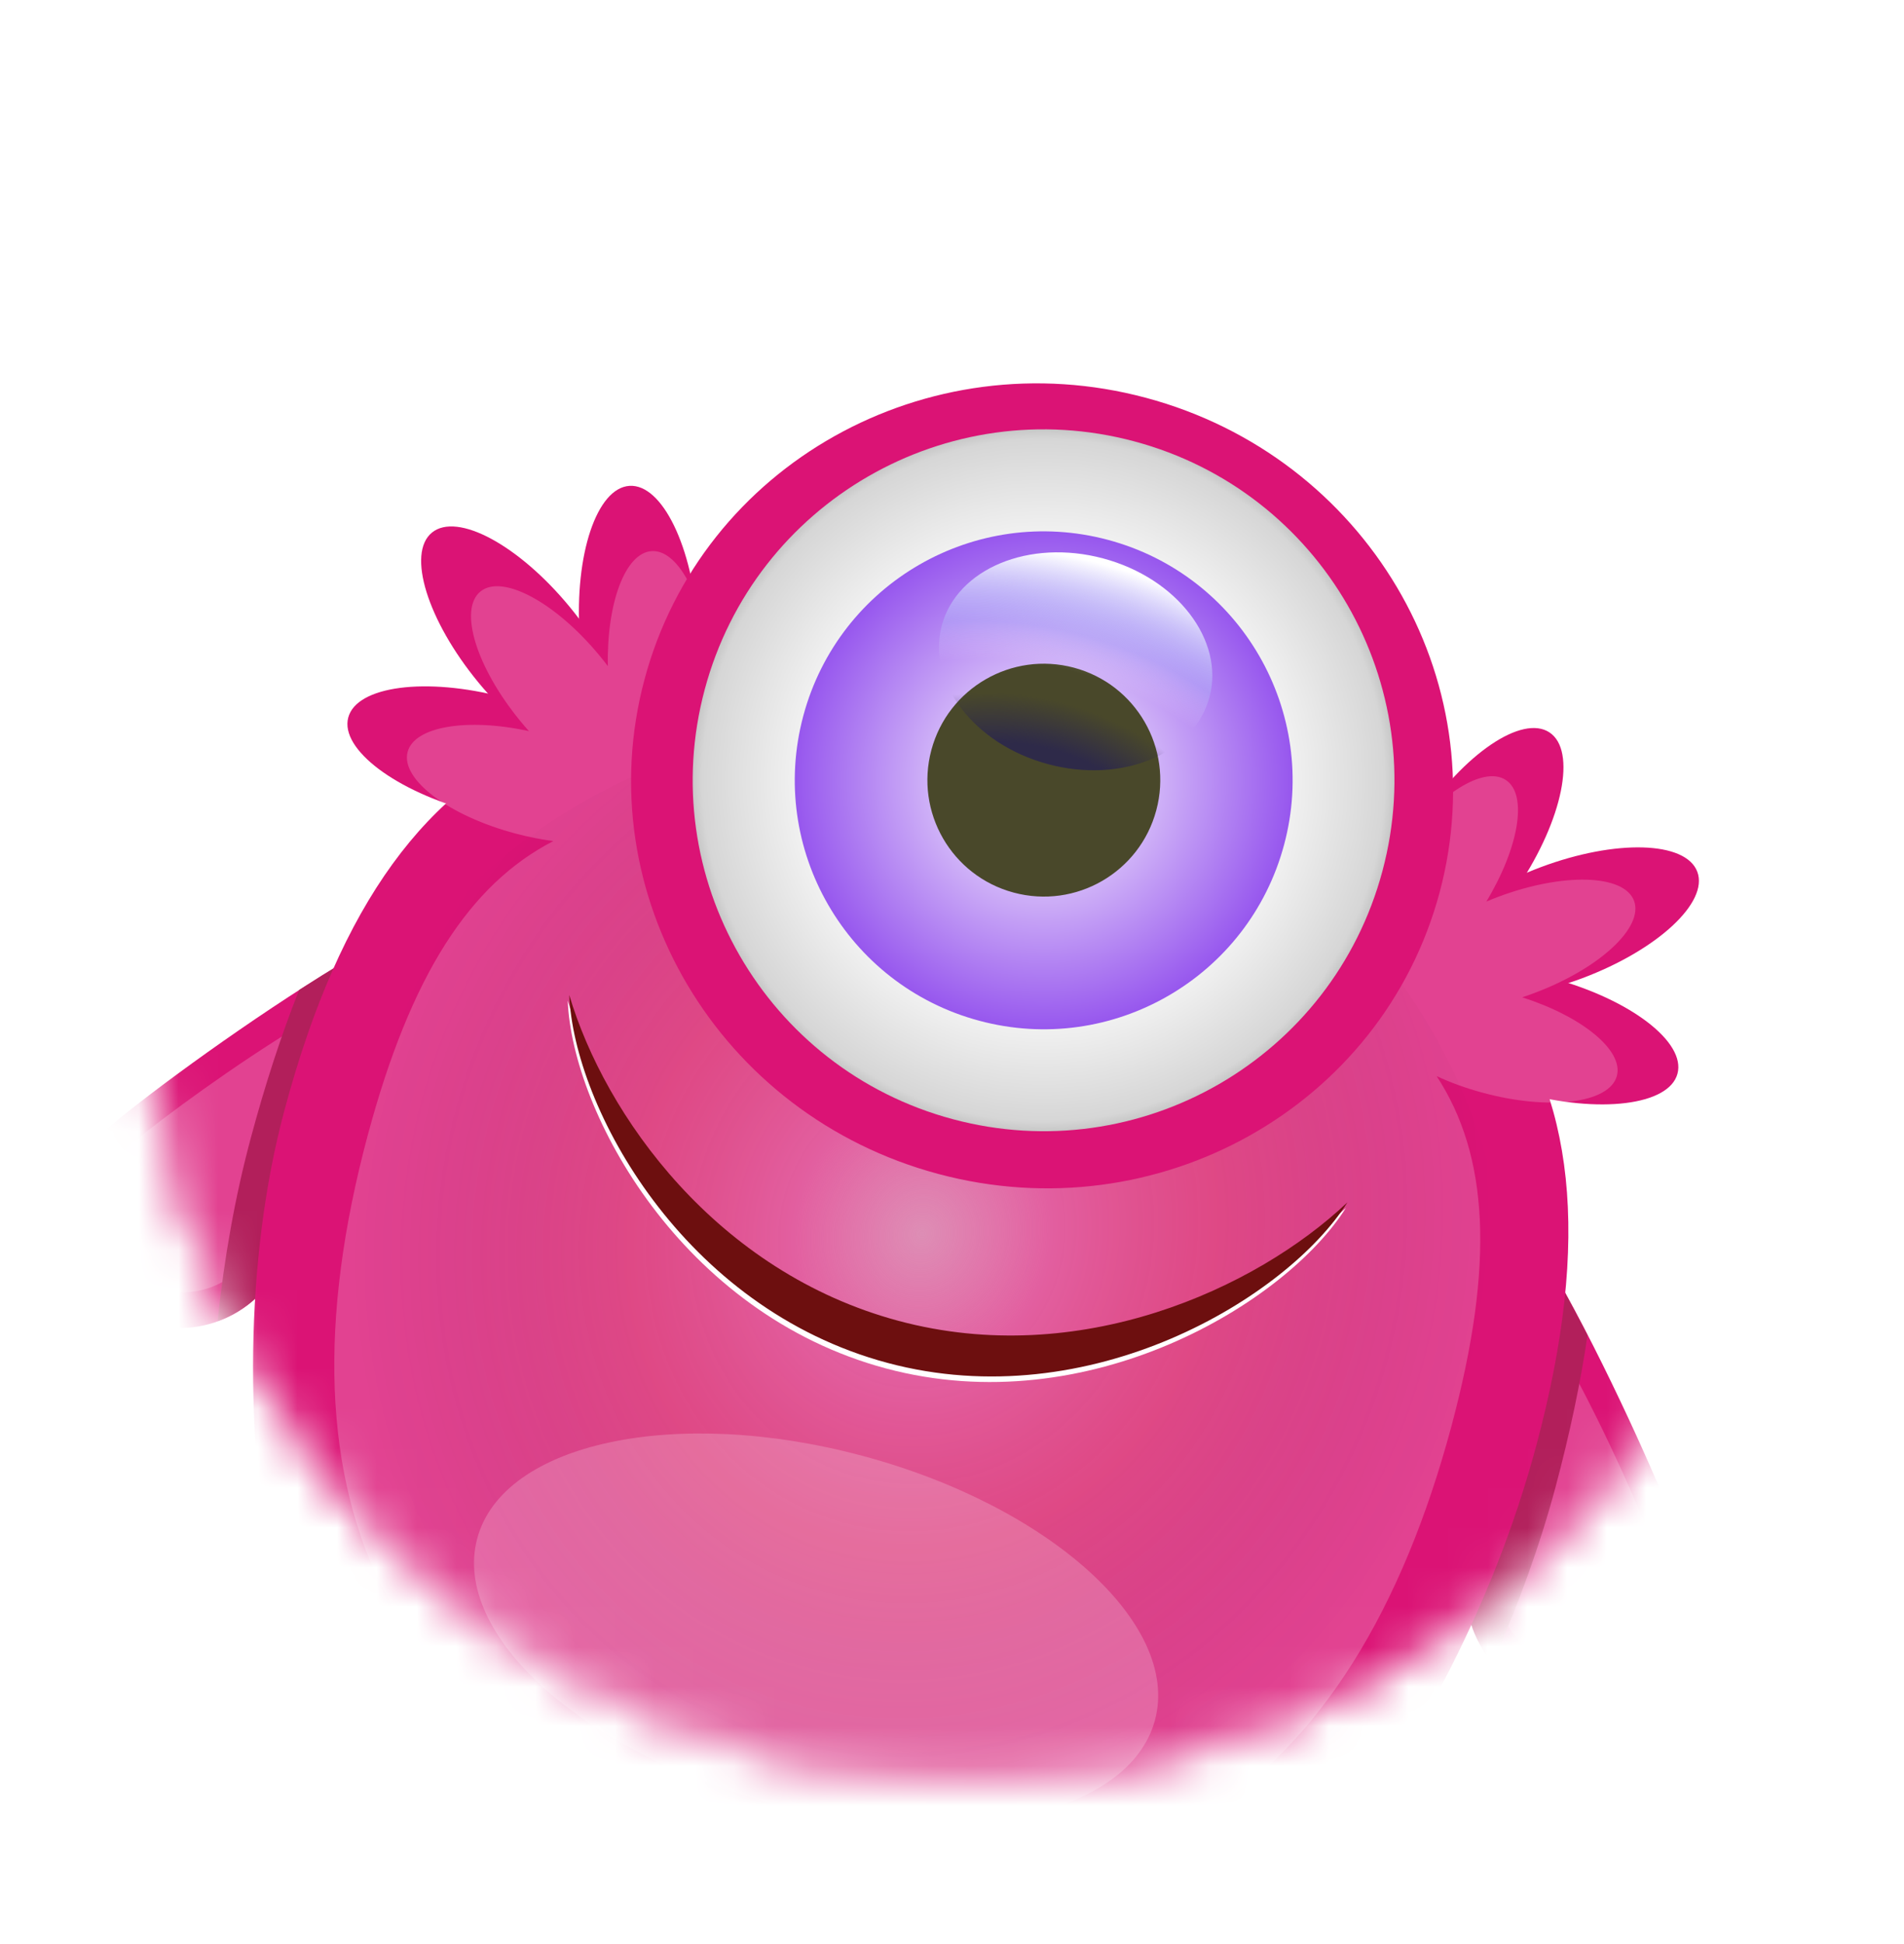 <svg width="48" height="49" viewBox="0 0 48 49" fill="none" xmlns="http://www.w3.org/2000/svg">
<circle cx="24" cy="24.32" r="24" fill="white"/>
<mask id="mask0_34061_92431" style="mask-type:alpha" maskUnits="userSpaceOnUse" x="3" y="3" width="43" height="42">
<circle cx="24.487" cy="24.049" r="20.715" fill="#D9D9D9" stroke="white" stroke-width="0.442"/>
</mask>
<g mask="url(#mask0_34061_92431)">
<g filter="url(#filter0_d_34061_92431)">
<path d="M6.475 32.696C5.336 33.774 3.539 33.726 2.461 32.587C1.382 31.449 1.43 29.652 2.568 28.573C3.707 27.495 11.737 21.637 12.816 22.775C13.894 23.913 7.613 31.617 6.475 32.696Z" fill="#DB1375"/>
<path opacity="0.2" d="M6.031 32.002C5.194 32.794 3.873 32.759 3.08 31.922C2.287 31.085 2.323 29.765 3.159 28.972C3.996 28.179 9.898 23.873 10.691 24.71C11.484 25.547 6.867 31.209 6.031 32.002Z" fill="white"/>
<path d="M7.268 28.392C7.684 26.84 8.159 25.457 8.694 24.232C8.315 24.461 7.927 24.703 7.541 24.952C7.092 26.083 6.686 27.327 6.321 28.689C5.929 30.149 5.653 31.704 5.484 33.299C5.847 33.17 6.191 32.966 6.489 32.683C6.492 32.681 6.495 32.677 6.498 32.675C6.651 31.193 6.905 29.748 7.268 28.392Z" fill="#B21F5B"/>
<path d="M37.082 40.89C37.528 42.393 39.109 43.251 40.612 42.804C42.115 42.357 42.972 40.777 42.526 39.274C42.079 37.771 38.054 28.683 36.551 29.129C35.048 29.576 36.635 39.387 37.082 40.89Z" fill="#DB1375"/>
<path opacity="0.2" d="M37.813 40.512C38.141 41.617 39.303 42.247 40.408 41.919C41.513 41.591 42.143 40.429 41.815 39.324C41.486 38.219 38.527 31.539 37.422 31.867C36.318 32.195 37.485 39.407 37.813 40.512Z" fill="white"/>
<path d="M38.537 36.769C38.953 35.217 39.233 33.782 39.381 32.454C39.596 32.841 39.811 33.245 40.021 33.654C39.844 34.858 39.575 36.138 39.21 37.5C38.818 38.961 38.279 40.446 37.629 41.911C37.378 41.617 37.184 41.269 37.067 40.875C37.066 40.872 37.064 40.867 37.063 40.863C37.671 39.504 38.174 38.126 38.537 36.769Z" fill="#B21F5B"/>
<path d="M39.892 24.655C38.002 25.363 36.235 25.311 35.944 24.539C35.656 23.766 36.953 22.566 38.843 21.857C40.733 21.149 42.5 21.2 42.789 21.973C43.08 22.745 41.782 23.946 39.892 24.655Z" fill="#DB1375"/>
<path d="M38.371 27.546C36.422 27.016 35.019 25.941 35.236 25.145C35.453 24.349 37.207 24.133 39.155 24.663C41.103 25.193 42.507 26.268 42.289 27.064C42.073 27.86 40.319 28.076 38.371 27.546Z" fill="#DB1375"/>
<path d="M35.794 20.675C34.675 22.354 34.324 24.087 35.011 24.545C35.698 25.002 37.161 24.01 38.281 22.331C39.399 20.651 39.751 18.918 39.063 18.461C38.376 18.004 36.912 18.994 35.794 20.675Z" fill="#DB1375"/>
<path d="M12.057 17.197C13.339 18.755 14.896 19.594 15.533 19.07C16.17 18.545 15.647 16.858 14.364 15.299C13.081 13.74 11.526 12.901 10.888 13.425C10.251 13.949 10.775 15.638 12.057 17.197Z" fill="#DB1375"/>
<path d="M11.932 20.463C13.885 20.978 15.638 20.749 15.848 19.951C16.058 19.154 14.647 18.09 12.694 17.575C10.742 17.06 8.989 17.289 8.779 18.087C8.569 18.885 9.981 19.948 11.932 20.463Z" fill="#DB1375"/>
<path d="M17.594 15.798C17.723 17.812 17.161 19.488 16.337 19.541C15.514 19.593 14.741 18.003 14.612 15.989C14.484 13.975 15.046 12.299 15.869 12.246C16.693 12.194 17.465 13.784 17.594 15.798Z" fill="#DB1375"/>
<path d="M38.729 36.439C41.537 25.958 36.949 21.896 26.466 19.087C15.984 16.279 9.979 17.502 7.171 27.983C5.152 35.517 7.16 46.335 11.343 47.505C14.691 48.442 15.092 45.812 19.021 46.871C22.899 47.918 21.708 50.559 24.777 51.356C30.1 52.738 36.531 44.642 38.729 36.439Z" fill="#DB1375"/>
<path opacity="0.2" d="M40.761 27.12C40.936 26.477 39.888 25.622 38.375 25.137C38.476 25.104 38.579 25.068 38.681 25.029C40.32 24.416 41.445 23.374 41.194 22.704C40.943 22.035 39.41 21.99 37.771 22.604C37.669 22.642 37.569 22.683 37.471 22.724C38.291 21.364 38.52 20.031 37.964 19.661C37.368 19.264 36.099 20.124 35.128 21.581C34.158 23.037 33.854 24.54 34.449 24.936C34.653 25.072 34.936 25.061 35.258 24.928L35.259 24.93C34.935 25.041 34.718 25.214 34.649 25.443C32.692 23.9 29.689 22.874 25.735 21.814C21.898 20.786 18.851 20.179 16.421 20.471C16.437 20.261 16.334 20.033 16.136 19.806C16.136 19.806 16.137 19.806 16.137 19.805C16.137 19.805 16.137 19.805 16.138 19.805C16.35 20.081 16.59 20.232 16.834 20.216C17.548 20.171 18.036 18.718 17.924 16.971C17.812 15.224 17.142 13.845 16.428 13.891C15.762 13.934 15.293 15.202 15.324 16.79C15.26 16.705 15.193 16.62 15.123 16.535C14.011 15.184 12.662 14.457 12.109 14.911C11.557 15.366 12.011 16.83 13.123 18.181C13.192 18.265 13.263 18.348 13.334 18.427C11.781 18.091 10.447 18.307 10.276 18.952C10.093 19.644 11.318 20.567 13.011 21.013C13.333 21.098 13.648 21.16 13.95 21.199C11.846 22.284 10.355 24.569 9.271 28.613C6.776 37.925 9.751 44.218 19.063 46.713C28.376 49.208 34.099 45.246 36.594 35.934C37.686 31.856 37.526 29.121 36.218 27.124C36.562 27.284 36.947 27.425 37.363 27.538C39.051 27.998 40.573 27.811 40.761 27.12Z" fill="white"/>
<ellipse opacity="0.5" cx="22.867" cy="32.486" rx="15.208" ry="14.197" transform="rotate(15 22.867 32.486)" fill="url(#paint0_radial_34061_92431)"/>
<path d="M22.616 33.434C18.027 32.204 15.216 28.264 14.312 25.22C14.429 28.049 17.176 33.109 22.333 34.491C27.45 35.862 32.422 32.838 33.93 30.445C31.615 32.635 27.17 34.654 22.616 33.434Z" fill="white"/>
<path d="M22.655 33.293C18.067 32.063 15.255 28.124 14.351 25.079C14.468 27.908 17.215 32.969 22.372 34.351C27.489 35.722 32.461 32.697 33.969 30.305C31.654 32.495 27.209 34.513 22.655 33.293Z" fill="#6D0F0F"/>
<path d="M36.293 22.493C34.845 27.894 29.186 31.071 23.65 29.588C18.115 28.105 14.801 22.523 16.249 17.122C17.696 11.721 23.357 8.544 28.891 10.027C34.427 11.51 37.74 17.091 36.293 22.493Z" fill="#DB1375"/>
<path fill-rule="evenodd" clip-rule="evenodd" d="M34.851 21.956C33.587 26.674 28.738 29.473 24.02 28.209C19.302 26.945 16.502 22.096 17.766 17.378C19.03 12.66 23.879 9.861 28.598 11.125C33.316 12.389 36.115 17.238 34.851 21.956Z" fill="url(#paint1_radial_34061_92431)"/>
<path fill-rule="evenodd" clip-rule="evenodd" d="M32.372 21.292C31.475 24.639 28.035 26.625 24.688 25.728C21.341 24.831 19.355 21.391 20.251 18.044C21.148 14.697 24.588 12.711 27.935 13.608C31.282 14.505 33.269 17.945 32.372 21.292Z" fill="url(#paint2_radial_34061_92431)"/>
<path d="M29.15 20.423C28.731 21.989 27.122 22.918 25.556 22.498C23.99 22.079 23.061 20.47 23.48 18.904C23.9 17.339 25.509 16.41 27.075 16.829C28.641 17.249 29.57 18.858 29.15 20.423Z" fill="#49482A"/>
<path opacity="0.2" d="M29.117 43.355C28.47 45.769 24.121 46.702 19.402 45.438C14.685 44.173 11.384 41.191 12.031 38.777C12.678 36.364 17.028 35.431 21.745 36.695C26.463 37.959 29.763 40.941 29.117 43.355Z" fill="white"/>
<ellipse cx="27.117" cy="16.668" rx="3.493" ry="2.684" transform="rotate(15 27.117 16.668)" fill="url(#paint3_radial_34061_92431)"/>
</g>
</g>
<defs>
<filter id="filter0_d_34061_92431" x="-12.272" y="-4.951" width="71.973" height="69.614" filterUnits="userSpaceOnUse" color-interpolation-filters="sRGB">
<feFlood flood-opacity="0" result="BackgroundImageFix"/>
<feColorMatrix in="SourceAlpha" type="matrix" values="0 0 0 0 0 0 0 0 0 0 0 0 0 0 0 0 0 0 127 0" result="hardAlpha"/>
<feOffset/>
<feGaussianBlur stdDeviation="4.636"/>
<feComposite in2="hardAlpha" operator="out"/>
<feColorMatrix type="matrix" values="0 0 0 0 0 0 0 0 0 0 0 0 0 0 0 0 0 0 0.5 0"/>
<feBlend mode="normal" in2="BackgroundImageFix" result="effect1_dropShadow_34061_92431"/>
<feBlend mode="normal" in="SourceGraphic" in2="effect1_dropShadow_34061_92431" result="shape"/>
</filter>
<radialGradient id="paint0_radial_34061_92431" cx="0" cy="0" r="1" gradientUnits="userSpaceOnUse" gradientTransform="translate(22.867 31.047) rotate(90) scale(15.608 14.273)">
<stop stop-color="#D9D9D9"/>
<stop offset="0.225" stop-color="#E4E4E4" stop-opacity="0.36"/>
<stop offset="0.521" stop-color="#C57730" stop-opacity="0.24"/>
<stop offset="1" stop-opacity="0"/>
</radialGradient>
<radialGradient id="paint1_radial_34061_92431" cx="0" cy="0" r="1" gradientUnits="userSpaceOnUse" gradientTransform="translate(26.309 19.667) rotate(15) scale(8.844 8.843)">
<stop stop-color="white"/>
<stop offset="0.56" stop-color="white"/>
<stop offset="0.97" stop-color="#D6D6D6"/>
<stop offset="1" stop-color="#C6C6C6"/>
</radialGradient>
<radialGradient id="paint2_radial_34061_92431" cx="0" cy="0" r="1" gradientUnits="userSpaceOnUse" gradientTransform="translate(26.311 19.668) rotate(15) scale(6.274 6.273)">
<stop stop-color="white"/>
<stop offset="1" stop-color="#9757EE"/>
</radialGradient>
<radialGradient id="paint3_radial_34061_92431" cx="0" cy="0" r="1" gradientUnits="userSpaceOnUse" gradientTransform="translate(27.117 22.318) rotate(-90) scale(8.334 10.847)">
<stop offset="0.401" stop-color="#2E2A49"/>
<stop offset="0.547" stop-color="#2E2A49" stop-opacity="0"/>
<stop offset="0.646" stop-color="white" stop-opacity="0"/>
<stop offset="0.76" stop-color="#B0C5FB" stop-opacity="0.33"/>
<stop offset="0.984" stop-color="white"/>
</radialGradient>
</defs>
</svg>
